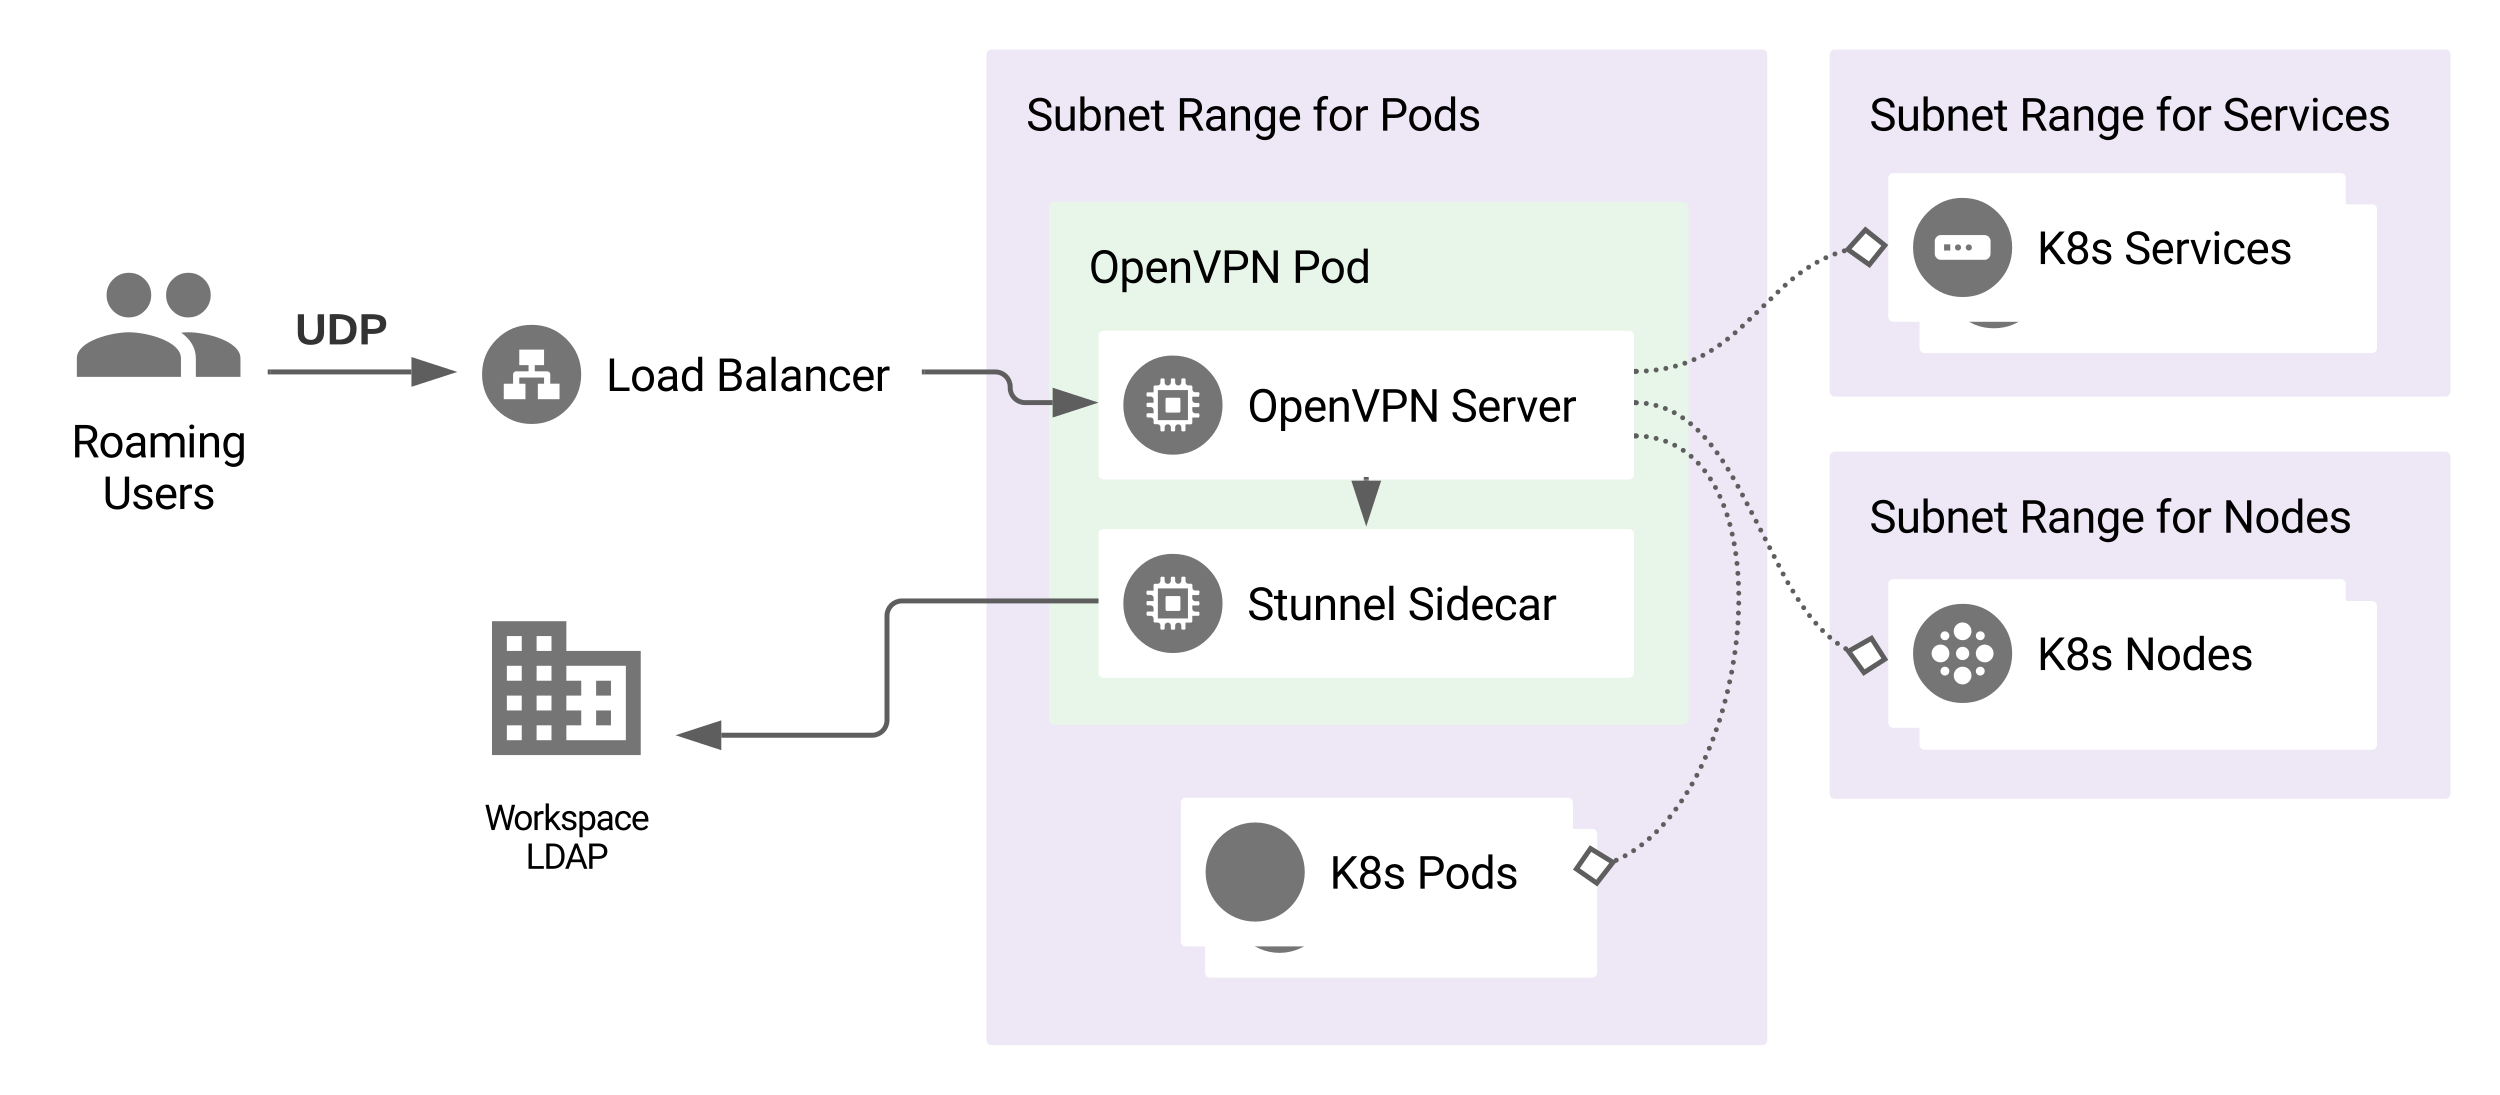 <svg xmlns="http://www.w3.org/2000/svg" xmlns:xlink="http://www.w3.org/1999/xlink" xmlns:lucid="lucid" width="1008.5" height="441.57"><g transform="translate(-307.559 -220.945)" lucid:page-tab-id="0_0"><path d="M705.5 242.94c0-1.1.9-2 2-2h310.97c1.1 0 2 .9 2 2v397.58c0 1.1-.9 2-2 2H707.5c-1.1 0-2-.9-2-2z" fill="#ede7f6"/><use xlink:href="#a" transform="matrix(1,0,0,1,721.512,256.945) translate(0 16.699)"/><use xlink:href="#b" transform="matrix(1,0,0,1,721.512,256.945) translate(60.504 16.699)"/><use xlink:href="#c" transform="matrix(1,0,0,1,721.512,256.945) translate(115.4 16.699)"/><use xlink:href="#d" transform="matrix(1,0,0,1,721.512,256.945) translate(142.462 16.699)"/><g filter="url(#e)"><path d="M327.56 308.98c0-1.1.9-2 2-2h84c1.1 0 2 .9 2 2v124c0 1.1-.9 2-2 2h-84c-1.1 0-2-.9-2-2z" fill="#fff"/><path d="M383.56 347.98c2.5 0 4.6-.88 6.36-2.64 1.76-1.76 2.64-3.88 2.64-6.36 0-2.5-.88-4.6-2.64-6.37-1.76-1.74-3.87-2.62-6.36-2.62-2.5 0-4.6.88-6.36 2.63-1.76 1.77-2.64 3.9-2.64 6.38s.88 4.6 2.64 6.36c1.75 1.76 3.87 2.64 6.36 2.64zm-24 0c2.5 0 4.6-.88 6.36-2.64 1.76-1.76 2.64-3.88 2.64-6.36 0-2.5-.88-4.6-2.64-6.37-1.75-1.74-3.87-2.62-6.36-2.62-2.5 0-4.6.88-6.36 2.63-1.76 1.77-2.64 3.9-2.64 6.38s.88 4.6 2.64 6.36c1.75 1.76 3.87 2.64 6.36 2.64zm0 6c-7 0-21 3.5-21 10.5v7.5h42v-7.5c0-7-14-10.5-21-10.5zm24 0c-.87 0-1.86.06-2.9.15 3.47 2.52 5.9 5.9 5.9 10.35v7.5h18v-7.5c0-7-14-10.5-21-10.5zm0 0" fill="#757575"/><use xlink:href="#f" transform="matrix(1,0,0,1,327.559,387.976) translate(8.782 16.494)"/><use xlink:href="#g" transform="matrix(1,0,0,1,327.559,387.976) translate(21.352 37.328)"/></g><g filter="url(#h)"><path d="M492.03 342.98c0-1.1.9-2 2-2h183.4c1.1 0 2 .9 2 2v56c0 1.1-.9 2-2 2h-183.4c-1.1 0-2-.9-2-2z" fill="#fff"/><path d="M522.03 350.98c-5.52 0-10.24 1.95-14.14 5.85-3.92 3.9-5.87 8.62-5.87 14.15 0 5.52 1.95 10.24 5.86 14.14 3.9 3.9 8.6 5.86 14.13 5.86 5.53 0 10.24-1.96 14.15-5.86 3.9-3.9 5.85-8.62 5.85-14.14 0-5.53-1.95-10.24-5.85-14.15-3.9-3.9-8.62-5.85-14.15-5.85zm11.25 30h-8.75v-6.25h2.5v-2.5h-10v2.5h2.5v6.25h-8.75v-6.25h3.75v-3.75c0-.35.13-.64.37-.9.24-.23.54-.35.88-.35h5v-2.5h-3.75v-6.25h10v6.25h-3.75v2.5h5c.35 0 .64.12.88.36.25.24.37.53.37.88v3.75h3.75z" fill="#757575"/><use xlink:href="#i" transform="matrix(1,0,0,1,552.031,360.976) translate(0 16.699)"/><use xlink:href="#j" transform="matrix(1,0,0,1,552.031,360.976) translate(44.35 16.699)"/></g><path d="M730.7 304.36c0-1.1.9-2 2-2h254c1.1 0 2 .9 2 2v207c0 1.1-.9 2-2 2h-254c-1.1 0-2-.9-2-2z" fill="#e8f5e9"/><use xlink:href="#k" transform="matrix(1,0,0,1,746.709,318.362) translate(0 16.699)"/><use xlink:href="#l" transform="matrix(1,0,0,1,746.709,318.362) translate(82.037 16.699)"/><g filter="url(#m)"><path d="M750.7 355.36c0-1.1.9-2 2-2h212c1.1 0 2 .9 2 2v56c0 1.1-.9 2-2 2h-212c-1.1 0-2-.9-2-2z" fill="#fff"/><path d="M774.64 389.43h12.14V377.3h-12.14v12.14zm3.1-8.57c0-.13.06-.23.14-.32.1-.1.2-.14.33-.15h5c.1 0 .2 0 .27.06.08.05.15.1.2.2.04.07.06.16.06.25v4.96c0 .1-.02.2-.07.27-.04.08-.1.14-.2.2-.07.04-.16.06-.25.06h-5c-.13-.03-.24-.08-.33-.18-.1-.1-.14-.22-.14-.36z" fill="#757575"/><path d="M780.7 363.36c-5.52 0-10.23 1.95-14.14 5.86-3.9 3.9-5.85 8.62-5.85 14.14 0 5.53 1.96 10.24 5.86 14.15 3.9 3.9 8.62 5.86 14.15 5.86 5.53 0 10.25-1.95 14.15-5.85 3.9-3.9 5.86-8.6 5.86-14.14 0-5.52-1.94-10.24-5.85-14.14-3.9-3.9-8.62-5.86-14.14-5.86zm10.68 16.17c0 .12-.05.23-.14.32-.08.1-.2.13-.32.14h-2.4v1.3c0 .65.55 1.2 1.2 1.2h1.2c.13 0 .24.03.34.13.1.1.14.2.14.33v.77c0 .12-.06.23-.14.32-.1.1-.2.13-.33.14h-2.4v1.3c0 .65.54 1.2 1.2 1.2h1.2c.12 0 .23.03.33.13s.14.2.14.33v.77c0 .12-.06.23-.14.32-.1.1-.2.13-.33.14h-2.4v2.2c0 .1-.02.2-.07.27-.04.08-.1.15-.2.2-.07.04-.16.07-.25.07h-2.23v2.4c0 .1-.05.22-.14.3-.1.1-.2.14-.32.15h-.76c-.08 0-.15-.03-.22-.07-.08-.04-.14-.1-.18-.18-.04-.07-.06-.14-.06-.22v-1.18c0-.65-.52-1.18-1.17-1.18h-.12c-.66 0-1.2.54-1.2 1.2v1.2c0 .08-.02.15-.06.22-.04.07-.1.12-.17.16-.07.04-.15.07-.23.07h-.8c-.08 0-.16-.03-.23-.07-.08-.04-.14-.1-.18-.17-.04-.08-.06-.15-.06-.24v-1.2c0-.65-.54-1.2-1.2-1.2h-.1c-.67 0-1.2.55-1.2 1.2v1.2c0 .13-.05.24-.14.33-.1.07-.2.12-.32.13h-.8c-.12 0-.23-.06-.32-.14-.08-.1-.13-.2-.14-.34v-1.27c0-.63-.5-1.13-1.1-1.13h-1.13c-.08 0-.18-.02-.26-.06-.08-.04-.14-.1-.2-.2-.04-.07-.06-.16-.06-.25v-1.1c0-.63-.5-1.12-1.1-1.12h-1.28c-.1 0-.16-.03-.24-.07-.07-.04-.12-.1-.16-.17-.04-.08-.07-.15-.07-.24v-.76c0-.1.03-.16.07-.23.04-.07.1-.13.16-.17.08-.04.15-.06.24-.06h2.38v-1.3c0-.67-.53-1.2-1.2-1.2h-1.18c-.13 0-.24-.05-.33-.15-.1-.1-.14-.2-.14-.34v-.8c0-.1.05-.22.14-.3.1-.1.2-.15.33-.15h2.38v-1.3c0-.66-.53-1.2-1.2-1.2h-1.18c-.13 0-.24-.03-.33-.12-.1-.1-.14-.2-.14-.33v-.8c0-.12.05-.22.14-.32.1-.1.2-.13.33-.13h2.38v-2.24c0-.1.02-.18.07-.26.05-.08.1-.15.2-.2.07-.04.17-.06.26-.06h1.13c.6 0 1.1-.5 1.1-1.12v-1.27c.02-.13.07-.24.15-.32.1-.1.2-.14.33-.14h.77c.13 0 .24.04.33.13.1.1.13.2.13.33v1.2c0 .66.54 1.2 1.2 1.2h.1c.67 0 1.2-.55 1.2-1.2v-1.2c0-.14.05-.25.15-.34.1-.1.2-.13.33-.13h.78c.13 0 .24.04.33.13.1.08.14.2.14.32v1.2c0 .66.54 1.2 1.2 1.2h.1c.67 0 1.2-.54 1.2-1.2v-1.2c0-.13.06-.24.14-.32.1-.1.2-.14.33-.14h.77c.13 0 .24.04.33.13.08.08.13.2.13.32v1.28c0 .62.5 1.12 1.12 1.12h1.12c.1 0 .18.02.26.07.08.05.15.1.2.2.04.07.07.16.07.25v1.12c0 .6.5 1.1 1.1 1.1h1.28c.13 0 .24.05.34.13.1.1.14.2.14.33v.38c0 .22-.1.24-.2.07z" fill="#757575"/><use xlink:href="#k" transform="matrix(1,0,0,1,810.709,373.362) translate(0 16.699)"/><use xlink:href="#n" transform="matrix(1,0,0,1,810.709,373.362) translate(82.037 16.699)"/></g><g filter="url(#m)"><path d="M750.7 435.36c0-1.1.9-2 2-2h212c1.1 0 2 .9 2 2v56c0 1.1-.9 2-2 2h-212c-1.1 0-2-.9-2-2z" fill="#fff"/><path d="M774.64 469.43h12.14V457.3h-12.14v12.14zm3.1-8.57c0-.13.06-.23.14-.32.1-.1.2-.14.33-.15h5c.1 0 .2 0 .27.06.08.05.15.1.2.2.04.07.06.16.06.25v4.96c0 .1-.02.2-.07.27-.04.08-.1.14-.2.2-.07.04-.16.06-.25.06h-5c-.13-.03-.24-.08-.33-.18-.1-.1-.14-.22-.14-.36z" fill="#757575"/><path d="M780.7 443.36c-5.52 0-10.23 1.95-14.14 5.86-3.9 3.9-5.85 8.62-5.85 14.14 0 5.53 1.96 10.24 5.86 14.15 3.9 3.9 8.62 5.86 14.15 5.86 5.53 0 10.25-1.95 14.15-5.85 3.9-3.9 5.86-8.6 5.86-14.14 0-5.52-1.94-10.24-5.85-14.14-3.9-3.9-8.62-5.86-14.14-5.86zm10.68 16.17c0 .12-.05.23-.14.32-.08.1-.2.13-.32.14h-2.4v1.3c0 .65.55 1.2 1.2 1.2h1.2c.13 0 .24.03.34.13.1.1.14.2.14.33v.77c0 .12-.06.23-.14.32-.1.1-.2.13-.33.14h-2.4v1.3c0 .65.54 1.2 1.2 1.2h1.2c.12 0 .23.03.33.13s.14.2.14.33v.77c0 .12-.06.23-.14.32-.1.1-.2.13-.33.14h-2.4v2.2c0 .1-.02.2-.07.27-.04.08-.1.15-.2.2-.07.04-.16.07-.25.07h-2.23v2.4c0 .1-.05.22-.14.3-.1.1-.2.14-.32.15h-.76c-.08 0-.15-.03-.22-.07-.08-.04-.14-.1-.18-.18-.04-.07-.06-.14-.06-.22v-1.18c0-.65-.52-1.18-1.17-1.18h-.12c-.66 0-1.2.54-1.2 1.2v1.2c0 .08-.02.15-.06.22-.04.07-.1.12-.17.16-.07.04-.15.07-.23.07h-.8c-.08 0-.16-.03-.23-.07-.08-.04-.14-.1-.18-.17-.04-.08-.06-.15-.06-.24v-1.2c0-.65-.54-1.2-1.2-1.2h-.1c-.67 0-1.2.55-1.2 1.2v1.2c0 .13-.05.24-.14.33-.1.07-.2.12-.32.13h-.8c-.12 0-.23-.06-.32-.14-.08-.1-.13-.2-.14-.34v-1.27c0-.63-.5-1.13-1.1-1.13h-1.13c-.08 0-.18-.02-.26-.06-.08-.04-.14-.1-.2-.2-.04-.07-.06-.16-.06-.25v-1.1c0-.63-.5-1.12-1.1-1.12h-1.28c-.1 0-.16-.03-.24-.07-.07-.04-.12-.1-.16-.17-.04-.08-.07-.15-.07-.24v-.76c0-.1.03-.16.07-.23.04-.07.1-.13.16-.17.08-.04.15-.06.24-.06h2.38v-1.3c0-.67-.53-1.2-1.2-1.2h-1.18c-.13 0-.24-.05-.33-.15-.1-.1-.14-.2-.14-.34v-.8c0-.1.05-.22.14-.3.1-.1.2-.15.33-.15h2.38v-1.3c0-.66-.53-1.2-1.2-1.2h-1.18c-.13 0-.24-.03-.33-.12-.1-.1-.14-.2-.14-.33v-.8c0-.12.05-.22.14-.32.1-.1.2-.13.33-.13h2.38v-2.24c0-.1.02-.18.07-.26.05-.08.1-.15.2-.2.07-.04.17-.06.26-.06h1.13c.6 0 1.1-.5 1.1-1.12v-1.27c.02-.13.07-.24.15-.32.1-.1.2-.14.33-.14h.77c.13 0 .24.04.33.13.1.1.13.2.13.33v1.2c0 .66.54 1.2 1.2 1.2h.1c.67 0 1.2-.55 1.2-1.2v-1.2c0-.14.05-.25.15-.34.1-.1.2-.13.33-.13h.78c.13 0 .24.04.33.13.1.08.14.2.14.32v1.2c0 .66.54 1.2 1.2 1.2h.1c.67 0 1.2-.54 1.2-1.2v-1.2c0-.13.06-.24.14-.32.1-.1.2-.14.33-.14h.77c.13 0 .24.04.33.13.08.08.13.2.13.32v1.28c0 .62.5 1.12 1.12 1.12h1.12c.1 0 .18.02.26.07.08.05.15.1.2.2.04.07.07.16.07.25v1.12c0 .6.5 1.1 1.1 1.1h1.28c.13 0 .24.05.34.13.1.1.14.2.14.33v.38c0 .22-.1.24-.2.07z" fill="#757575"/><use xlink:href="#o" transform="matrix(1,0,0,1,810.709,453.362) translate(0 16.699)"/><use xlink:href="#p" transform="matrix(1,0,0,1,810.709,453.362) translate(64.705 16.699)"/></g><g filter="url(#e)"><path d="M492.03 455.54c0-1.1.9-2 2-2h84c1.1 0 2 .9 2 2v124c0 1.1-.9 2-2 2h-84c-1.1 0-2-.9-2-2z" fill="#fff"/><path d="M536.03 482.54v-12h-30v54h60v-42zm-18 36h-6v-6h6zm0-12h-6v-6h6zm0-12h-6v-6h6zm0-12h-6v-6h6zm12 36h-6v-6h6zm0-12h-6v-6h6zm0-12h-6v-6h6zm0-12h-6v-6h6zm30 36h-24v-6h6v-6h-6v-6h6v-6h-6v-6h24zm-6-24h-6v6h6zm0 12h-6v6h6z" fill="#757575"/><use xlink:href="#q" transform="matrix(1,0,0,1,492.031,534.543) translate(10.922 20.245)"/><use xlink:href="#r" transform="matrix(1,0,0,1,492.031,534.543) translate(27.554 35.87)"/></g><path d="M680.43 370.98h28.64c3.3 0 6 2.68 6 6v.38c0 3.32 2.7 6 6 6h11.14" stroke="#5e5e5e" stroke-width="2" fill="none"/><path d="M680.46 371.98h-1.03v-2h1.03z" fill="#5e5e5e"/><path d="M747.47 383.36L733.2 388v-9.27z" stroke="#5e5e5e" stroke-width="2" fill="#5e5e5e"/><path d="M858.7 414.36v.5" stroke="#5e5e5e" stroke-width="2" fill="none"/><path d="M859.7 414.4h-2v-1.04h2z" fill="#5e5e5e"/><path d="M858.7 430.13l-4.63-14.27h9.27z" stroke="#5e5e5e" stroke-width="2" fill="#5e5e5e"/><path d="M416.56 370.98h56.97" stroke="#5e5e5e" stroke-width="2" fill="none"/><path d="M416.58 371.98h-1.02v-2h1.02z" fill="#5e5e5e"/><path d="M488.8 370.98l-14.27 4.63v-9.26z" stroke="#5e5e5e" stroke-width="2" fill="#5e5e5e"/><use xlink:href="#s" transform="matrix(1,0,0,1,426.612,345.643) translate(0 14.222)"/><path d="M749.7 463.36h-78.33c-3.3 0-6 2.7-6 6v42.18c0 3.32-2.7 6-6 6h-60.84" stroke="#5e5e5e" stroke-width="2" fill="none"/><path d="M750.7 464.36h-1.02v-2h1.03z" fill="#5e5e5e"/><path d="M583.27 517.54l14.26-4.63v9.28z" stroke="#5e5e5e" stroke-width="2" fill="#5e5e5e"/><path d="M1045.67 242.94c0-1.1.9-2 2-2h246.4c1.1 0 2 .9 2 2v136c0 1.1-.9 2-2 2h-246.4c-1.1 0-2-.9-2-2z" fill="#ede7f6"/><use xlink:href="#a" transform="matrix(1,0,0,1,1061.669,256.945) translate(0 16.699)"/><use xlink:href="#b" transform="matrix(1,0,0,1,1061.669,256.945) translate(60.504 16.699)"/><use xlink:href="#c" transform="matrix(1,0,0,1,1061.669,256.945) translate(115.4 16.699)"/><use xlink:href="#t" transform="matrix(1,0,0,1,1061.669,256.945) translate(142.462 16.699)"/><g filter="url(#u)"><path d="M1081.9 304.36c0-1.1.9-2 2-2h180.56c1.1 0 2 .9 2 2v56c0 1.1-.9 2-2 2H1083.9c-1.1 0-2-.9-2-2z" fill="#fff"/><path d="M1104.4 331.1h2.5v2.5h-2.5zM1108.77 332.36c0-.7.56-1.25 1.25-1.25.7 0 1.25.57 1.25 1.26 0 .7-.56 1.25-1.25 1.25-.7 0-1.25-.55-1.25-1.24z" fill="#757575"/><path d="M1111.9 312.36c-5.53 0-10.25 1.95-14.15 5.86-3.9 3.9-5.86 8.62-5.86 14.14 0 5.53 1.94 10.24 5.85 14.15 3.9 3.9 8.62 5.86 14.14 5.86 5.5 0 10.23-1.95 14.13-5.85 3.9-3.9 5.86-8.6 5.86-14.14 0-5.52-1.96-10.24-5.87-14.14-3.9-3.9-8.62-5.86-14.14-5.86zm11.24 22.5c0 .7-.25 1.28-.73 1.77-.48.5-1.07.73-1.76.73h-17.5c-.7 0-1.28-.24-1.77-.73-.48-.5-.73-1.08-.73-1.77v-5c0-.7.25-1.28.73-1.77.5-.5 1.08-.74 1.77-.74h17.5c.7 0 1.28.25 1.77.73.5.48.74 1.07.74 1.76z" fill="#757575"/><path d="M1113.14 332.36c0-.7.56-1.25 1.25-1.25.68 0 1.24.57 1.24 1.26 0 .7-.56 1.25-1.25 1.25-.7 0-1.26-.55-1.26-1.24z" fill="#757575"/><use xlink:href="#v" transform="matrix(1,0,0,1,1141.89,322.362) translate(0 16.699)"/><use xlink:href="#t" transform="matrix(1,0,0,1,1141.89,322.362) translate(35.13 16.699)"/></g><path d="M1045.67 405.15c0-1.1.9-2 2-2h246.4c1.1 0 2 .9 2 2v136c0 1.1-.9 2-2 2h-246.4c-1.1 0-2-.9-2-2z" fill="#ede7f6"/><use xlink:href="#a" transform="matrix(1,0,0,1,1061.669,419.15) translate(0 16.699)"/><use xlink:href="#b" transform="matrix(1,0,0,1,1061.669,419.15) translate(60.504 16.699)"/><use xlink:href="#c" transform="matrix(1,0,0,1,1061.669,419.15) translate(115.4 16.699)"/><use xlink:href="#w" transform="matrix(1,0,0,1,1061.669,419.15) translate(142.462 16.699)"/><g filter="url(#u)"><path d="M1081.9 464.38c0-1.1.9-2 2-2h180.56c1.1 0 2 .9 2 2v56c0 1.1-.9 2-2 2H1083.9c-1.1 0-2-.9-2-2z" fill="#fff"/><path d="M1111.9 472.38c-5.53 0-10.25 1.95-14.15 5.85-3.9 3.9-5.86 8.62-5.86 14.15 0 5.52 1.94 10.24 5.85 14.14 3.9 3.9 8.62 5.86 14.14 5.86 5.5 0 10.23-1.95 14.13-5.86 3.9-3.9 5.86-8.62 5.86-14.14 0-5.53-1.96-10.24-5.87-14.15-3.9-3.9-8.62-5.85-14.14-5.85zm7.13 11.07c.5 0 .9.18 1.26.53.34.35.5.77.5 1.26 0 .5-.16.92-.5 1.27-.36.35-.78.53-1.27.53-.5 0-.92-.18-1.27-.52s-.52-.77-.52-1.26c0-.32.08-.62.24-.9.16-.27.38-.5.65-.65.28-.17.58-.25.9-.25zm-14.28 17.85c-.5 0-.9-.17-1.26-.52s-.53-.77-.53-1.27c0-.48.17-.9.52-1.25.34-.35.76-.52 1.25-.52.5 0 .92.17 1.27.52s.52.77.52 1.26c0 .33-.08.63-.24.9-.16.3-.38.5-.65.66-.28.16-.58.24-.9.24zm-1.78-5.35c-.84 0-1.58-.25-2.24-.77-.66-.52-1.07-1.2-1.26-2-.2-.8-.1-1.6.26-2.35s.92-1.3 1.67-1.67c.75-.37 1.53-.45 2.35-.27.8.17 1.48.6 2 1.25s.78 1.4.78 2.23c0 .98-.35 1.83-1.04 2.52-.7.7-1.55 1.05-2.53 1.05zm1.78-8.92c-.5 0-.9-.18-1.26-.52s-.53-.77-.53-1.26c0-.5.17-.9.52-1.26.34-.35.76-.53 1.25-.53.5 0 .92.18 1.27.53.35.35.52.77.52 1.26 0 .5-.18.9-.53 1.26-.33.35-.75.5-1.25.5zm7.14 17.85c-1 0-1.84-.35-2.54-1.05-.7-.7-1.05-1.54-1.05-2.53 0-1 .36-1.83 1.06-2.53.7-.7 1.54-1.04 2.53-1.04.98 0 1.82.34 2.52 1.04s1.05 1.54 1.05 2.53c0 .64-.16 1.24-.48 1.8-.33.54-.77.98-1.32 1.3-.55.32-1.15.48-1.8.48zm-2.7-12.5c0-.63.2-1.18.6-1.67.4-.48.9-.8 1.5-.93.6-.14 1.2-.08 1.75.2.56.27.98.68 1.25 1.25.27.56.34 1.15.2 1.75-.14.6-.45 1.1-.94 1.5-.5.4-1.05.58-1.67.58-.75 0-1.38-.26-1.9-.78-.53-.52-.8-1.15-.8-1.9zm2.7-5.37c-1 0-1.84-.33-2.54-1.03s-1.05-1.54-1.05-2.53c0-1 .36-1.83 1.06-2.53.7-.7 1.54-1.03 2.53-1.03.98 0 1.82.34 2.52 1.04s1.05 1.55 1.05 2.54c0 .64-.16 1.24-.48 1.8-.33.54-.77.98-1.32 1.3-.55.32-1.15.47-1.8.47zm7.13 14.3c-.5 0-.92-.17-1.27-.52s-.52-.77-.52-1.27c0-.48.17-.9.52-1.25s.77-.52 1.27-.52.9.17 1.26.52c.34.35.5.77.5 1.26 0 .33-.07.63-.23.9-.16.3-.37.5-.65.66-.27.16-.57.24-.9.24zm1.78-5.36c-.82 0-1.56-.26-2.2-.78-.67-.52-1.1-1.2-1.27-2-.18-.8-.1-1.6.27-2.35.36-.74.92-1.3 1.67-1.66.75-.36 1.54-.45 2.35-.26.8.2 1.48.6 2 1.27.52.65.77 1.4.77 2.23 0 .64-.17 1.23-.5 1.8-.3.54-.75.97-1.3 1.3-.55.3-1.15.47-1.8.47z" fill="#757575"/><use xlink:href="#v" transform="matrix(1,0,0,1,1141.89,482.378) translate(0 16.699)"/><use xlink:href="#w" transform="matrix(1,0,0,1,1141.89,482.378) translate(35.13 16.699)"/></g><g filter="url(#x)"><path d="M793.7 556.33c0-1.1.9-2 2-2h154.17c1.1 0 2 .9 2 2v56c0 1.1-.9 2-2 2H795.7c-1.1 0-2-.9-2-2z" fill="#fff"/><path d="M803.7 584.33c0-11.04 8.96-20 20-20s20 8.96 20 20-8.96 20-20 20-20-8.96-20-20z" fill="#757575"/><use xlink:href="#v" transform="matrix(1,0,0,1,853.701,574.331) translate(0 16.699)"/><use xlink:href="#d" transform="matrix(1,0,0,1,853.701,574.331) translate(35.13 16.699)"/></g><g filter="url(#x)"><path d="M783.9 543.73c0-1.1.9-2 2-2H940.1c1.1 0 2 .9 2 2v56c0 1.1-.9 2-2 2H785.9c-1.1 0-2-.9-2-2z" fill="#fff"/><path d="M793.9 571.73c0-11.04 8.96-20 20-20 11.05 0 20 8.96 20 20 0 11.05-8.95 20-20 20-11.04 0-20-8.95-20-20z" fill="#757575"/><use xlink:href="#v" transform="matrix(1,0,0,1,843.906,561.732) translate(0 16.699)"/><use xlink:href="#d" transform="matrix(1,0,0,1,843.906,561.732) translate(35.13 16.699)"/></g><path d="M968.7 396.8c0 .54-.44 1-1 1-.54 0-1-.46-1-1 0-.56.46-1 1-1 .56 0 1 .44 1 1zm4 .27c0 .56-.44 1-1 1-.55 0-1-.44-1-1 0-.55.45-1 1-1 .56 0 1 .45 1 1zm3.94.73c0 .55-.45 1-1 1s-1-.45-1-1c0-.56.45-1 1-1s1 .44 1 1zm3.83 1.16c0 .55-.45 1-1 1s-1-.45-1-1 .45-1 1-1 1 .45 1 1zm3.67 1.6c0 .57-.45 1-1 1-.56 0-1-.43-1-1 0-.54.44-1 1-1 .55 0 1 .46 1 1zm3.44 2.06c0 .55-.45 1-1 1s-1-.45-1-1 .45-1 1-1 1 .45 1 1zm3.18 2.43c0 .55-.45 1-1 1s-1-.45-1-1 .45-1 1-1 1 .45 1 1zm2.88 2.78c0 .55-.44 1-1 1-.55 0-1-.45-1-1 0-.56.45-1 1-1 .56 0 1 .44 1 1zm2.6 3.04c0 .56-.45 1-1 1s-1-.44-1-1c0-.55.45-1 1-1s1 .45 1 1zm2.3 3.28c0 .55-.44 1-1 1-.54 0-1-.45-1-1 0-.56.46-1 1-1 .56 0 1 .44 1 1zm2.04 3.45c0 .55-.45 1-1 1s-1-.45-1-1c0-.56.45-1 1-1s1 .44 1 1zm1.78 3.58c0 .56-.45 1-1 1s-1-.44-1-1c0-.55.45-1 1-1s1 .45 1 1zm1.55 3.7c0 .55-.44 1-1 1-.55 0-1-.45-1-1s.45-1 1-1c.56 0 1 .45 1 1zm1.35 3.77c0 .56-.45 1-1 1-.56 0-1-.44-1-1 0-.55.44-1 1-1 .55 0 1 .45 1 1zm1.12 3.85c0 .55-.45 1-1 1s-1-.45-1-1 .45-1 1-1 1 .45 1 1zm.95 3.9c0 .54-.44 1-1 1-.55 0-1-.46-1-1 0-.56.45-1 1-1 .56 0 1 .44 1 1zm.8 3.9c0 .57-.45 1-1 1-.56 0-1-.43-1-1 0-.54.44-1 1-1 .55 0 1 .46 1 1zm.63 3.97c0 .55-.44 1-1 1-.55 0-1-.45-1-1s.45-1 1-1c.56 0 1 .45 1 1zm.5 3.97c0 .56-.44 1-1 1-.55 0-1-.44-1-1 0-.55.45-1 1-1 .56 0 1 .45 1 1zm.35 4c0 .55-.45 1-1 1-.56 0-1-.45-1-1 0-.56.44-1 1-1 .55 0 1 .44 1 1zm.22 4c0 .55-.45 1-1 1s-1-.45-1-1c0-.56.45-1 1-1s1 .44 1 1zm.13 4c0 .55-.45 1-1 1s-1-.45-1-1c0-.56.45-1 1-1s1 .44 1 1zm0 4c0 .55-.45 1-1 1-.56 0-1-.45-1-1s.44-1 1-1c.55 0 1 .45 1 1zm-.13 4c0 .56-.44 1-1 1-.55 0-1-.44-1-1 0-.55.45-1 1-1 .56 0 1 .45 1 1zm-.18 4c0 .56-.45 1-1 1-.56 0-1-.44-1-1 0-.55.44-1 1-1 .55 0 1 .45 1 1zm-.34 4c0 .55-.45 1-1 1s-1-.45-1-1 .45-1 1-1 1 .45 1 1zm-.4 3.98c0 .56-.46 1-1 1-.56 0-1-.44-1-1 0-.55.44-1 1-1 .54 0 1 .45 1 1zm-.5 3.98c0 .55-.46 1-1 1-.56 0-1-.45-1-1s.44-1 1-1c.54 0 1 .45 1 1zm-.63 3.95c0 .56-.45 1-1 1s-1-.44-1-1c0-.55.45-1 1-1s1 .45 1 1zm-.67 3.95c0 .56-.45 1-1 1s-1-.44-1-1c0-.55.45-1 1-1s1 .45 1 1zm-.82 3.92c0 .56-.45 1-1 1-.56 0-1-.44-1-1 0-.55.44-1 1-1 .55 0 1 .45 1 1zm-.87 3.92c0 .55-.43 1-1 1-.54 0-1-.45-1-1 0-.56.46-1 1-1 .57 0 1 .44 1 1zm-.98 3.88c0 .55-.45 1-1 1s-1-.45-1-1c0-.56.45-1 1-1s1 .44 1 1zm-1.07 3.86c0 .55-.45 1-1 1s-1-.45-1-1c0-.56.45-1 1-1s1 .44 1 1zm-1.16 3.83c0 .56-.46 1-1 1-.56 0-1-.44-1-1 0-.54.44-1 1-1 .54 0 1 .46 1 1zm-1.3 3.8c0 .56-.44 1-1 1-.55 0-1-.44-1-1 0-.55.45-1 1-1 .56 0 1 .45 1 1zm-1.34 3.78c0 .55-.45 1-1 1s-1-.45-1-1c0-.56.45-1 1-1s1 .44 1 1zm-1.48 3.72c0 .55-.44 1-1 1-.55 0-1-.45-1-1s.45-1 1-1c.56 0 1 .45 1 1zm-1.58 3.68c0 .55-.45 1-1 1s-1-.45-1-1 .45-1 1-1 1 .45 1 1zm-1.67 3.64c0 .55-.45 1-1 1-.56 0-1-.45-1-1s.44-1 1-1c.55 0 1 .45 1 1zm-1.78 3.6c0 .54-.45 1-1 1-.56 0-1-.46-1-1 0-.56.44-1 1-1 .55 0 1 .44 1 1zm-1.93 3.5c0 .55-.45 1-1 1s-1-.45-1-1 .45-1 1-1 1 .45 1 1zm-2.05 3.44c0 .56-.44 1-1 1-.55 0-1-.44-1-1 0-.55.45-1 1-1 .56 0 1 .45 1 1zm-2.17 3.37c0 .55-.44 1-1 1-.55 0-1-.45-1-1s.45-1 1-1c.56 0 1 .45 1 1zm-2.3 3.28c0 .56-.45 1-1 1s-1-.44-1-1c0-.55.45-1 1-1s1 .45 1 1zm-2.44 3.18c0 .55-.45 1-1 1-.56 0-1-.45-1-1s.44-1 1-1c.55 0 1 .45 1 1zm-2.6 3.05c0 .56-.44 1-1 1-.55 0-1-.44-1-1 0-.55.45-1 1-1 .56 0 1 .45 1 1zm-2.76 2.9c0 .55-.45 1-1 1s-1-.45-1-1 .45-1 1-1 1 .45 1 1zm-2.92 2.75c0 .55-.45 1-1 1s-1-.45-1-1c0-.56.45-1 1-1s1 .44 1 1zm-3.08 2.55c0 .55-.45 1-1 1-.56 0-1-.45-1-1s.44-1 1-1c.55 0 1 .45 1 1zm-3.25 2.34c0 .55-.45 1-1 1-.56 0-1-.45-1-1s.44-1 1-1c.55 0 1 .45 1 1zm-3.43 2.08c0 .55-.44 1-1 1-.55 0-1-.45-1-1s.45-1 1-1c.56 0 1 .45 1 1zm-3.58 1.8c0 .55-.44 1-1 1-.55 0-1-.45-1-1 0-.56.45-1 1-1 .56 0 1 .44 1 1z" fill="#5e5e5e"/><path d="M967.76 395.8l-.04 2-1-.03v-2z" fill="#5e5e5e"/><path d="M943.47 571.48l5.7-8.22 9.06 5.55-6.54 8.38z" stroke="#5e5e5e" stroke-width="2" fill="#fff"/><g filter="url(#u)"><path d="M1069.3 291.76c0-1.1.9-2 2-2h180.56c1.1 0 2 .9 2 2v56c0 1.1-.9 2-2 2H1071.3c-1.1 0-2-.9-2-2z" fill="#fff"/><path d="M1091.8 318.52h2.5v2.5h-2.5zM1096.17 319.77c0-.7.56-1.25 1.25-1.25.7 0 1.25.56 1.25 1.25 0 .7-.56 1.25-1.25 1.25-.7 0-1.25-.56-1.25-1.25z" fill="#757575"/><path d="M1099.3 299.76c-5.53 0-10.25 1.96-14.15 5.86-3.9 3.9-5.86 8.62-5.86 14.14 0 5.53 1.94 10.24 5.85 14.15 3.9 3.9 8.62 5.86 14.14 5.86 5.52 0 10.23-1.95 14.14-5.85 3.9-3.9 5.85-8.6 5.85-14.14 0-5.52-1.96-10.24-5.86-14.14-3.9-3.9-8.62-5.86-14.15-5.86zm11.24 22.5c0 .7-.24 1.28-.73 1.77-.48.5-1.06.73-1.76.73h-17.5c-.7 0-1.28-.24-1.76-.73-.5-.5-.74-1.07-.74-1.77v-5c0-.7.25-1.28.74-1.76.48-.5 1.07-.74 1.76-.74h17.5c.7 0 1.28.25 1.77.74.5.48.74 1.07.74 1.76z" fill="#757575"/><path d="M1100.54 319.77c0-.7.56-1.25 1.25-1.25.68 0 1.24.56 1.24 1.25 0 .7-.56 1.25-1.25 1.25-.7 0-1.26-.56-1.26-1.25z" fill="#757575"/><use xlink:href="#v" transform="matrix(1,0,0,1,1129.291,309.764) translate(0 16.699)"/><use xlink:href="#t" transform="matrix(1,0,0,1,1129.291,309.764) translate(35.13 16.699)"/></g><g filter="url(#u)"><path d="M1069.3 455.54c0-1.1.9-2 2-2h180.56c1.1 0 2 .9 2 2v56c0 1.1-.9 2-2 2H1071.3c-1.1 0-2-.9-2-2z" fill="#fff"/><path d="M1099.3 463.54c-5.53 0-10.25 1.96-14.15 5.86-3.9 3.9-5.86 8.62-5.86 14.14 0 5.53 1.94 10.24 5.85 14.15 3.9 3.9 8.62 5.84 14.14 5.84 5.52 0 10.23-1.95 14.14-5.85 3.9-3.92 5.85-8.63 5.85-14.16 0-5.52-1.96-10.24-5.86-14.14-3.9-3.9-8.62-5.86-14.15-5.86zm7.13 11.08c.5 0 .9.18 1.26.52.34.35.52.78.52 1.27 0 .5-.18.92-.53 1.27-.36.35-.78.52-1.27.52-.5 0-.92-.18-1.27-.53-.34-.35-.52-.77-.52-1.26 0-.3.08-.6.24-.9.16-.26.38-.48.66-.64.27-.16.57-.24.9-.24zm-14.27 17.85c-.5 0-.92-.18-1.27-.53-.36-.34-.53-.77-.53-1.26 0-.5.17-.92.52-1.26.34-.35.76-.53 1.26-.53s.9.17 1.26.52c.35.34.52.77.52 1.26 0 .32-.08.62-.24.9-.16.27-.38.5-.65.65-.28.16-.57.24-.9.24zm-1.8-5.35c-.83 0-1.57-.26-2.23-.78-.65-.52-1.07-1.18-1.26-2-.2-.8-.1-1.6.26-2.34.36-.75.92-1.3 1.67-1.68.75-.36 1.54-.45 2.35-.26.8.18 1.48.6 2 1.25.52.66.78 1.4.78 2.24 0 1-.35 1.83-1.04 2.53-.7.7-1.55 1.05-2.53 1.05zm1.8-8.92c-.5 0-.92-.18-1.27-.53-.36-.35-.53-.77-.53-1.26 0-.48.17-.9.52-1.26.34-.34.76-.52 1.26-.52s.9.18 1.26.52c.35.35.52.78.52 1.27 0 .5-.18.92-.52 1.26-.35.35-.77.52-1.26.52zm7.13 17.84c-1 0-1.84-.34-2.54-1.04s-1.04-1.54-1.04-2.53c0-1 .34-1.83 1.04-2.53.7-.7 1.54-1.04 2.53-1.04.98 0 1.82.34 2.52 1.04s1.05 1.54 1.05 2.53c0 .64-.16 1.23-.48 1.8-.33.54-.77.97-1.32 1.3-.55.3-1.15.47-1.8.47zm-2.68-12.5c0-.62.2-1.18.58-1.66.4-.5.9-.8 1.5-.94.6-.14 1.2-.08 1.75.2.57.26.98.68 1.25 1.24.28.57.34 1.15.2 1.76-.14.6-.45 1.1-.94 1.5-.5.38-1.04.58-1.67.58-.75 0-1.38-.26-1.9-.78-.52-.53-.78-1.16-.78-1.9zm2.67-5.36c-1 0-1.84-.34-2.54-1.04s-1.04-1.54-1.04-2.53c0-.98.34-1.82 1.04-2.52s1.54-1.05 2.53-1.05c.98 0 1.82.35 2.52 1.05.7.7 1.05 1.54 1.05 2.53 0 .65-.16 1.24-.48 1.8-.33.55-.77.98-1.32 1.3-.55.32-1.15.48-1.8.48zm7.13 14.3c-.5 0-.92-.2-1.27-.54-.34-.34-.52-.77-.52-1.26 0-.5.18-.92.52-1.26.35-.35.78-.53 1.27-.53.5 0 .9.17 1.26.52.34.34.52.77.52 1.26 0 .32-.08.62-.24.9-.16.27-.38.5-.66.65-.27.16-.57.24-.9.24zm1.8-5.37c-.85 0-1.6-.26-2.24-.78-.66-.52-1.08-1.18-1.27-2-.18-.8-.1-1.6.27-2.34.36-.76.92-1.3 1.67-1.67.75-.35 1.54-.44 2.35-.25.8.2 1.48.6 2 1.26.52.67.78 1.4.77 2.24 0 .64-.17 1.24-.5 1.8-.3.54-.74.98-1.3 1.3-.55.32-1.14.48-1.78.48z" fill="#757575"/><use xlink:href="#v" transform="matrix(1,0,0,1,1129.291,473.543) translate(0 16.699)"/><use xlink:href="#w" transform="matrix(1,0,0,1,1129.291,473.543) translate(35.13 16.699)"/></g><path d="M968.7 370.75c0 .55-.44 1-1 1-.54 0-1-.45-1-1s.46-1 1-1c.56 0 1 .45 1 1zm3.98-.16c0 .54-.45 1-1 1s-1-.46-1-1c0-.57.45-1 1-1s1 .43 1 1zm3.96-.4c0 .55-.45 1-1 1-.56 0-1-.45-1-1s.44-1 1-1c.55 0 1 .45 1 1zm3.92-.63c0 .56-.45 1-1 1s-1-.44-1-1c0-.55.45-1 1-1s1 .45 1 1zm3.87-.92c0 .55-.45 1-1 1s-1-.45-1-1 .45-1 1-1 1 .45 1 1zm3.8-1.17c0 .55-.45 1-1 1-.56 0-1-.45-1-1s.44-1 1-1c.55 0 1 .45 1 1zm3.7-1.47c0 .56-.46 1-1 1-.56 0-1-.44-1-1 0-.54.44-1 1-1 .54 0 1 .46 1 1zm3.57-1.7c0 .55-.44 1-1 1-.55 0-1-.45-1-1 0-.56.45-1 1-1 .56 0 1 .44 1 1zm3.45-2c0 .56-.45 1-1 1-.56 0-1-.44-1-1 0-.54.44-1 1-1 .55 0 1 .46 1 1zm3.3-2.2c0 .56-.44 1-1 1-.54 0-1-.44-1-1 0-.54.46-1 1-1 .56 0 1 .46 1 1zm3.2-2.37c0 .55-.46 1-1 1-.56 0-1-.45-1-1s.44-1 1-1c.54 0 1 .45 1 1zm3.05-2.54c0 .54-.45 1-1 1s-1-.46-1-1c0-.56.45-1 1-1s1 .44 1 1zm2.95-2.67c0 .56-.44 1-1 1-.55 0-1-.44-1-1 0-.55.45-1 1-1 .56 0 1 .45 1 1zm2.88-2.74c0 .54-.44 1-1 1-.55 0-1-.46-1-1 0-.56.45-1 1-1 .56 0 1 .44 1 1zm2.88-2.75c0 .55-.44 1-1 1-.54 0-1-.45-1-1s.46-1 1-1c.56 0 1 .45 1 1zm2.87-2.76c0 .54-.45 1-1 1s-1-.46-1-1c0-.57.45-1 1-1s1 .43 1 1zm2.86-2.78c0 .56-.45 1-1 1s-1-.44-1-1c0-.55.45-1 1-1s1 .45 1 1zm2.86-2.76c0 .55-.46 1-1 1-.57 0-1-.45-1-1s.43-1 1-1c.54 0 1 .45 1 1zm2.9-2.72c0 .56-.46 1-1 1-.56 0-1-.44-1-1 0-.55.44-1 1-1 .54 0 1 .45 1 1zm3-2.58c0 .56-.44 1-1 1-.54 0-1-.44-1-1 0-.55.46-1 1-1 .56 0 1 .45 1 1zm3.16-2.42c0 .55-.45 1-1 1s-1-.45-1-1 .45-1 1-1 1 .45 1 1zm3.3-2.24c0 .55-.46 1-1 1-.57 0-1-.45-1-1s.43-1 1-1c.54 0 1 .45 1 1zm3.4-2.04c0 .56-.45 1-1 1s-1-.44-1-1c0-.55.45-1 1-1s1 .45 1 1zm3.54-1.8c0 .55-.45 1-1 1s-1-.45-1-1 .45-1 1-1 1 .45 1 1zm3.67-1.53c0 .56-.45 1-1 1s-1-.44-1-1c0-.55.45-1 1-1s1 .45 1 1zm3.77-1.26c0 .55-.45 1-1 1s-1-.45-1-1 .45-1 1-1 1 .45 1 1zm3.85-.97c0 .55-.46 1-1 1-.56 0-1-.45-1-1 0-.56.44-1 1-1 .54 0 1 .44 1 1z" fill="#5e5e5e"/><path d="M967.76 371.75l-1.05.02v-2l1-.02z" fill="#5e5e5e"/><path d="M1067.9 319.92l-6.26 7.8-8.66-6.15 7.1-7.9z" stroke="#5e5e5e" stroke-width="2" fill="#fff"/><path d="M968.7 383.4c0 .54-.44 1-1 1-.54 0-1-.46-1-1 0-.57.46-1 1-1 .56 0 1 .43 1 1zm3.97.3c0 .56-.44 1-1 1-.55 0-1-.44-1-1 0-.55.45-1 1-1 .56 0 1 .45 1 1zm3.9.8c0 .54-.44 1-1 1-.55 0-1-.46-1-1 0-.56.45-1 1-1 .56 0 1 .44 1 1zm3.78 1.23c0 .55-.44 1-1 1-.55 0-1-.45-1-1 0-.56.45-1 1-1 .56 0 1 .44 1 1zm3.6 1.67c0 .55-.44 1-1 1-.54 0-1-.45-1-1s.46-1 1-1c.56 0 1 .45 1 1zm3.4 2.07c0 .55-.44 1-1 1-.54 0-1-.45-1-1 0-.56.46-1 1-1 .56 0 1 .44 1 1zm3.2 2.4c0 .54-.46 1-1 1-.56 0-1-.46-1-1 0-.57.44-1 1-1 .54 0 1 .43 1 1zm2.96 2.64c0 .56-.44 1-1 1-.54 0-1-.44-1-1 0-.55.46-1 1-1 .56 0 1 .45 1 1zm2.76 2.9c0 .54-.45 1-1 1-.56 0-1-.46-1-1 0-.56.44-1 1-1 .55 0 1 .44 1 1zm2.56 3.03c0 .55-.44 1-1 1-.55 0-1-.45-1-1s.45-1 1-1c.56 0 1 .45 1 1zm2.4 3.17c0 .55-.44 1-1 1-.55 0-1-.45-1-1s.45-1 1-1c.56 0 1 .45 1 1zm2.27 3.27c0 .55-.46 1-1 1-.56 0-1-.45-1-1s.44-1 1-1c.54 0 1 .45 1 1zm2.15 3.34c0 .57-.45 1-1 1s-1-.43-1-1c0-.54.45-1 1-1s1 .46 1 1zm2.02 3.44c0 .55-.45 1-1 1s-1-.45-1-1 .45-1 1-1 1 .45 1 1zm1.98 3.46c0 .55-.45 1-1 1-.56 0-1-.45-1-1 0-.56.44-1 1-1 .55 0 1 .44 1 1zm1.84 3.52c0 .56-.46 1-1 1-.56 0-1-.44-1-1 0-.55.44-1 1-1 .54 0 1 .45 1 1zm1.84 3.53c0 .55-.45 1-1 1-.56 0-1-.45-1-1s.44-1 1-1c.55 0 1 .45 1 1zm1.84 3.53c0 .55-.45 1-1 1s-1-.45-1-1 .45-1 1-1 1 .45 1 1zm1.83 3.53c0 .56-.43 1-1 1-.54 0-1-.44-1-1 0-.54.46-1 1-1 .57 0 1 .46 1 1zm1.82 3.56c0 .55-.44 1-1 1-.55 0-1-.45-1-1 0-.56.45-1 1-1 .56 0 1 .44 1 1zm1.82 3.54c0 .55-.45 1-1 1-.56 0-1-.45-1-1s.44-1 1-1c.55 0 1 .45 1 1zm1.8 3.54c0 .56-.44 1-1 1-.55 0-1-.44-1-1 0-.55.45-1 1-1 .56 0 1 .45 1 1zm1.82 3.55c0 .54-.45 1-1 1s-1-.46-1-1c0-.56.45-1 1-1s1 .44 1 1zm1.8 3.53c0 .55-.44 1-1 1-.54 0-1-.45-1-1s.46-1 1-1c.56 0 1 .45 1 1zm1.82 3.55c0 .55-.45 1-1 1s-1-.45-1-1c0-.56.45-1 1-1s1 .44 1 1zm1.9 3.5c0 .54-.44 1-1 1-.54 0-1-.46-1-1 0-.57.46-1 1-1 .56 0 1 .43 1 1zm2.03 3.4c0 .57-.43 1-1 1-.54 0-1-.43-1-1 0-.54.46-1 1-1 .57 0 1 .46 1 1zm2.13 3.38c0 .56-.45 1-1 1s-1-.44-1-1c0-.55.45-1 1-1s1 .45 1 1zm2.22 3.3c0 .56-.45 1-1 1s-1-.44-1-1c0-.55.45-1 1-1s1 .45 1 1zm2.36 3.2c0 .56-.44 1-1 1-.54 0-1-.44-1-1 0-.54.46-1 1-1 .56 0 1 .46 1 1zm2.54 3.08c0 .55-.45 1-1 1s-1-.45-1-1 .45-1 1-1 1 .45 1 1zm2.7 2.92c0 .55-.44 1-1 1-.54 0-1-.45-1-1s.46-1 1-1c.56 0 1 .45 1 1zm2.9 2.72c0 .55-.44 1-1 1-.54 0-1-.45-1-1s.46-1 1-1c.56 0 1 .45 1 1zm3.13 2.47c0 .56-.45 1-1 1-.56 0-1-.44-1-1 0-.55.44-1 1-1 .55 0 1 .45 1 1zm3.34 2.16c0 .56-.44 1-1 1-.54 0-1-.44-1-1 0-.55.46-1 1-1 .56 0 1 .45 1 1zm3.57 1.78c0 .56-.45 1-1 1s-1-.44-1-1c0-.55.45-1 1-1s1 .45 1 1z" fill="#5e5e5e"/><path d="M967.76 382.4l-.05 2-1-.04v-2z" fill="#5e5e5e"/><path d="M1067.9 486.86l-8.4 5.4-6.24-8.6 9.25-5.22z" stroke="#5e5e5e" stroke-width="2" fill="#fff"/><defs><path d="M631-137c179 0 314-70 314-231 0-71-25-127-75-166s-141-77-272-115c-165-47-285-106-360-175s-112-154-112-255c0-245 231-397 495-397 206 0 369 89 449 218 43 68 65 142 65 223H942c0-184-129-283-321-283-172 0-299 76-301 236 0 59 26 109 76 150s135 78 256 113c205 59 345 116 436 256 35 53 50 119 50 193-2 256-231 398-507 390C333 12 90-129 80-422h193c0 187 160 285 358 285" id="y"/><path d="M491 20c-241-1-355-148-355-398v-704h185v699c0 164 67 246 200 246 141 0 235-53 282-158v-787h185V0H812l-4-107C736-22 630 20 491 20" id="z"/><path d="M634-1102c292 0 422 254 422 573 0 298-143 547-420 549-137 0-242-48-317-145L310 0H140v-1536h185v573c75-93 178-139 309-139zm-44 965c207 0 281-175 281-413 0-224-79-395-283-395-122 0-210 57-263 170v468c57 113 145 170 265 170" id="A"/><path d="M589-945c-131 0-219 81-264 174V0H140v-1082h175l6 136c83-104 191-156 324-156 229 0 346 129 346 387V0H806v-716c-2-153-65-229-217-229" id="B"/><path d="M599-131c141 0 220-65 285-146l113 88C906-50 770 20 589 20 281 21 93-214 93-545c0-223 93-397 233-485 74-48 154-72 240-72 300 2 449 218 445 537v77H278c0 197 129 357 321 357zm227-509c-3-180-88-310-260-310-170 0-264 140-282 310h542" id="C"/><path d="M456 20C285 20 205-92 206-268v-671H9v-143h197v-262h185v262h202v143H391v671c-9 125 92 149 207 118V0c-49 13-96 20-142 20" id="D"/><g id="a"><use transform="matrix(0.009,0,0,0.009,0,0)" xlink:href="#y"/><use transform="matrix(0.009,0,0,0.009,10.679,0)" xlink:href="#z"/><use transform="matrix(0.009,0,0,0.009,20.602,0)" xlink:href="#A"/><use transform="matrix(0.009,0,0,0.009,30.7,0)" xlink:href="#B"/><use transform="matrix(0.009,0,0,0.009,40.632,0)" xlink:href="#C"/><use transform="matrix(0.009,0,0,0.009,50.168,0)" xlink:href="#D"/></g><path d="M1161-1018c0 201-122 330-278 388l342 618V0h-206L703-589H361V0H168v-1456h482c310-2 511 139 511 438zm-193 0c0-187-120-280-313-280H361v552h295c179 3 313-101 312-272" id="E"/><path d="M561-1102c238-4 403 126 403 351v498c0 99 13 178 38 237V0H808c-11-21-19-59-26-114C696-25 593 20 474 20c-199 0-368-130-365-320 4-251 214-359 490-356h180v-85c-1-135-86-212-229-212-115 0-232 67-233 171H131c20-205 206-316 430-320zM294-326c0 117 90 185 207 185 122 0 239-75 278-162v-222H634c-227 0-340 66-340 199" id="F"/><path d="M521 20C240 20 96-239 96-550c0-303 147-552 427-552 132 0 235 47 309 140l9-120h169V-26c4 277-183 454-459 452-165-1-334-81-400-187l96-111c79 98 176 147 291 147 180 1 288-109 286-290v-93C750-23 649 20 521 20zm48-965c-209 0-287 178-287 416 0 217 86 392 285 392 117 0 202-53 257-159v-494c-57-103-142-155-255-155" id="G"/><g id="b"><use transform="matrix(0.009,0,0,0.009,0,0)" xlink:href="#E"/><use transform="matrix(0.009,0,0,0.009,11.083,0)" xlink:href="#F"/><use transform="matrix(0.009,0,0,0.009,20.874,0)" xlink:href="#B"/><use transform="matrix(0.009,0,0,0.009,30.806,0)" xlink:href="#G"/><use transform="matrix(0.009,0,0,0.009,40.904,0)" xlink:href="#C"/></g><path d="M704-1390c-164-38-297 28-288 194v114h231v143H416V0H231v-939H60v-143h171v-111c-12-274 208-416 483-347" id="H"/><path d="M584 20C278 26 81-227 91-551c10-320 175-545 491-551 308-5 503 247 494 573-9 322-175 543-492 549zm-2-970c-208 0-305 185-305 421 0 216 106 398 307 398 211 0 307-186 307-420 0-214-109-399-309-399" id="I"/><path d="M663-916c-163-27-288 18-338 148V0H140v-1082h180l3 125c61-97 147-145 258-145 36 0 63 5 82 14v172" id="J"/><g id="c"><use transform="matrix(0.009,0,0,0.009,0,0)" xlink:href="#H"/><use transform="matrix(0.009,0,0,0.009,6.249,0)" xlink:href="#I"/><use transform="matrix(0.009,0,0,0.009,16.515,0)" xlink:href="#J"/></g><path d="M1216-1011c-1 297-202 441-512 441H361V0H169v-1456h537c297-6 510 164 510 445zm-192 2c1-178-126-288-307-289H361v571h345c196 1 318-92 318-282" id="K"/><path d="M520 20C244 20 95-247 95-550c0-298 151-550 427-552 127 0 227 43 301 130v-564h185V0H838l-9-116C755-25 652 20 520 20zm48-965c-210 0-288 177-288 416 0 218 87 392 286 392 117 0 203-53 257-158v-497c-55-102-140-153-255-153" id="L"/><path d="M538-131c121 0 232-49 232-156 0-50-20-88-56-117-73-60-334-92-420-143-92-55-162-110-162-238 0-190 192-317 400-317 223 0 414 129 413 338H759c0-108-110-186-227-186-119 0-215 53-215 159 0 45 18 78 53 101 76 52 331 90 416 139 98 57 169 115 169 251C955-92 760 20 538 20c-176 0-314-68-386-174-38-55-57-115-57-179h185c6 129 116 202 258 202" id="M"/><g id="d"><use transform="matrix(0.009,0,0,0.009,0,0)" xlink:href="#K"/><use transform="matrix(0.009,0,0,0.009,11.241,0)" xlink:href="#I"/><use transform="matrix(0.009,0,0,0.009,21.507,0)" xlink:href="#L"/><use transform="matrix(0.009,0,0,0.009,31.658,0)" xlink:href="#M"/></g><path d="M1240-945c-141 0-250 95-250 227V0H804v-709c0-157-77-236-231-236-121 0-204 52-249 155V0H139v-1082h175l5 120c79-93 186-140 321-140 151 0 254 58 309 174 69-98 181-174 345-174 237 0 362 126 362 377V0h-185v-714c-2-159-67-231-231-231" id="N"/><path d="M341 0H156v-1082h185V0zm-91-1264c-68 0-108-42-109-105 0-62 41-107 109-107s110 44 110 107-42 105-110 105" id="O"/><g id="f"><use transform="matrix(0.009,0,0,0.009,0,0)" xlink:href="#E"/><use transform="matrix(0.009,0,0,0.009,10.947,0)" xlink:href="#I"/><use transform="matrix(0.009,0,0,0.009,21.086,0)" xlink:href="#F"/><use transform="matrix(0.009,0,0,0.009,30.756,0)" xlink:href="#N"/><use transform="matrix(0.009,0,0,0.009,46.339,0)" xlink:href="#O"/><use transform="matrix(0.009,0,0,0.009,50.653,0)" xlink:href="#B"/><use transform="matrix(0.009,0,0,0.009,60.462,0)" xlink:href="#G"/></g><path d="M665-137c214 0 337-121 336-332v-987h193v990c-3 300-218 486-529 486-309 0-526-181-525-484v-992h190v986c-1 210 123 333 335 333" id="P"/><g id="g"><use transform="matrix(0.009,0,0,0.009,0,0)" xlink:href="#P"/><use transform="matrix(0.009,0,0,0.009,11.528,0)" xlink:href="#M"/><use transform="matrix(0.009,0,0,0.009,20.695,0)" xlink:href="#C"/><use transform="matrix(0.009,0,0,0.009,30.114,0)" xlink:href="#J"/><use transform="matrix(0.009,0,0,0.009,36.13,0)" xlink:href="#M"/></g><filter id="e" filterUnits="objectBoundingBox" x="-.02" y="0" width="1.03" height="1.02"><feOffset result="offOut" in="SourceAlpha" dy="1"/><feGaussianBlur result="blurOut" in="offOut" stdDeviation=".75"/><feColorMatrix result="colorOut" in="blurOut" values="0 0 0 0 0 0 0 0 0 0 0 0 0 0 0 0 0 0 0.4 0"/><feBlend in="SourceGraphic" in2="colorOut"/></filter><path d="M362-157h690V0H169v-1456h193v1299" id="Q"/><g id="i"><use transform="matrix(0.009,0,0,0.009,0,0)" xlink:href="#Q"/><use transform="matrix(0.009,0,0,0.009,9.686,0)" xlink:href="#I"/><use transform="matrix(0.009,0,0,0.009,19.951,0)" xlink:href="#F"/><use transform="matrix(0.009,0,0,0.009,29.742,0)" xlink:href="#L"/></g><path d="M1160-420C1159-145 963 0 674 0H169v-1456h476c294-1 476 112 476 388 0 153-99 253-216 302 146 38 255 167 255 346zM678-157c171 2 289-95 289-261 0-175-95-263-286-263H361v524h317zm250-912c-2-172-104-229-283-229H361v463h290c157 3 278-84 277-234" id="R"/><path d="M341 0H156v-1536h185V0" id="S"/><path d="M277-555c0 244 77 420 297 424 127 2 249-93 255-210h175C980-127 805 20 574 20 258 20 81-222 92-562c11-319 164-533 481-540 237-5 426 165 431 392H829c-7-133-115-242-256-240-209 4-296 166-296 395" id="T"/><g id="j"><use transform="matrix(0.009,0,0,0.009,0,0)" xlink:href="#R"/><use transform="matrix(0.009,0,0,0.009,11.206,0)" xlink:href="#F"/><use transform="matrix(0.009,0,0,0.009,20.997,0)" xlink:href="#S"/><use transform="matrix(0.009,0,0,0.009,25.365,0)" xlink:href="#F"/><use transform="matrix(0.009,0,0,0.009,35.156,0)" xlink:href="#B"/><use transform="matrix(0.009,0,0,0.009,45.088,0)" xlink:href="#T"/><use transform="matrix(0.009,0,0,0.009,54.51,0)" xlink:href="#C"/><use transform="matrix(0.009,0,0,0.009,64.046,0)" xlink:href="#J"/></g><filter id="h" filterUnits="objectBoundingBox" x="-.01" y="-.01" width="1.02" height="1.05"><feOffset result="offOut" in="SourceAlpha" dy="1"/><feGaussianBlur result="blurOut" in="offOut" stdDeviation=".75"/><feColorMatrix result="colorOut" in="blurOut" values="0 0 0 0 0 0 0 0 0 0 0 0 0 0 0 0 0 0 0.4 0"/><feBlend in="SourceGraphic" in2="colorOut"/></filter><path d="M703-1476c426 0 599 333 586 795-11 408-187 701-584 701-422 0-587-333-587-793 0-282 106-507 280-617 89-56 190-86 305-86zm2 1333c312 0 393-279 393-632 0-308-116-536-395-536-269 0-394 232-394 523v107c-4 298 123 538 396 538" id="U"/><path d="M632-1102c291 0 422 251 422 573 0 297-141 548-419 549-131 0-235-42-310-125v521H140v-1498h169l9 120c75-93 180-140 314-140zm-53 971c207 0 290-180 290-419 0-218-92-395-292-395-112 0-196 50-252 149v517c55 99 140 148 254 148" id="V"/><path d="M651-255l416-1201h210L737 0H567L28-1456h209" id="W"/><path d="M1288 0h-193L362-1122V0H169v-1456h193l735 1127v-1127h191V0" id="X"/><g id="k"><use transform="matrix(0.009,0,0,0.009,0,0)" xlink:href="#U"/><use transform="matrix(0.009,0,0,0.009,12.375,0)" xlink:href="#V"/><use transform="matrix(0.009,0,0,0.009,22.474,0)" xlink:href="#C"/><use transform="matrix(0.009,0,0,0.009,32.01,0)" xlink:href="#B"/><use transform="matrix(0.009,0,0,0.009,41.941,0)" xlink:href="#W"/><use transform="matrix(0.009,0,0,0.009,53.394,0)" xlink:href="#K"/><use transform="matrix(0.009,0,0,0.009,64.749,0)" xlink:href="#X"/></g><g id="l"><use transform="matrix(0.009,0,0,0.009,0,0)" xlink:href="#K"/><use transform="matrix(0.009,0,0,0.009,11.241,0)" xlink:href="#I"/><use transform="matrix(0.009,0,0,0.009,21.507,0)" xlink:href="#L"/></g><path d="M497-251l268-831h189L566 0H425L33-1082h189" id="Y"/><g id="n"><use transform="matrix(0.009,0,0,0.009,0,0)" xlink:href="#y"/><use transform="matrix(0.009,0,0,0.009,10.679,0)" xlink:href="#C"/><use transform="matrix(0.009,0,0,0.009,20.215,0)" xlink:href="#J"/><use transform="matrix(0.009,0,0,0.009,26.464,0)" xlink:href="#Y"/><use transform="matrix(0.009,0,0,0.009,35.068,0)" xlink:href="#C"/><use transform="matrix(0.009,0,0,0.009,44.604,0)" xlink:href="#J"/></g><filter id="m" filterUnits="objectBoundingBox" x="-.01" y="-.01" width="1.01" height="1.05"><feOffset result="offOut" in="SourceAlpha" dy="1"/><feGaussianBlur result="blurOut" in="offOut" stdDeviation=".75"/><feColorMatrix result="colorOut" in="blurOut" values="0 0 0 0 0 0 0 0 0 0 0 0 0 0 0 0 0 0 0.4 0"/><feBlend in="SourceGraphic" in2="colorOut"/></filter><g id="o"><use transform="matrix(0.009,0,0,0.009,0,0)" xlink:href="#y"/><use transform="matrix(0.009,0,0,0.009,10.679,0)" xlink:href="#D"/><use transform="matrix(0.009,0,0,0.009,16.559,0)" xlink:href="#z"/><use transform="matrix(0.009,0,0,0.009,26.481,0)" xlink:href="#B"/><use transform="matrix(0.009,0,0,0.009,36.413,0)" xlink:href="#B"/><use transform="matrix(0.009,0,0,0.009,46.345,0)" xlink:href="#C"/><use transform="matrix(0.009,0,0,0.009,55.881,0)" xlink:href="#S"/></g><g id="p"><use transform="matrix(0.009,0,0,0.009,0,0)" xlink:href="#y"/><use transform="matrix(0.009,0,0,0.009,10.679,0)" xlink:href="#O"/><use transform="matrix(0.009,0,0,0.009,15.047,0)" xlink:href="#L"/><use transform="matrix(0.009,0,0,0.009,25.198,0)" xlink:href="#C"/><use transform="matrix(0.009,0,0,0.009,34.734,0)" xlink:href="#T"/><use transform="matrix(0.009,0,0,0.009,44.156,0)" xlink:href="#F"/><use transform="matrix(0.009,0,0,0.009,53.947,0)" xlink:href="#J"/></g><path d="M483-459l28 192 41-173 288-1016h162l281 1016 40 176 31-196 226-996h193L1420 0h-175L945-1061l-23-111-23 111L588 0H413L61-1456h192" id="Z"/><path d="M442-501L326-380V0H141v-1536h185v929c135-169 291-317 436-475h225L566-630 1036 0H819" id="aa"/><g id="q"><use transform="matrix(0.007,0,0,0.007,0,0)" xlink:href="#Z"/><use transform="matrix(0.007,0,0,0.007,11.628,0)" xlink:href="#I"/><use transform="matrix(0.007,0,0,0.007,19.233,0)" xlink:href="#J"/><use transform="matrix(0.007,0,0,0.007,23.745,0)" xlink:href="#aa"/><use transform="matrix(0.007,0,0,0.007,30.503,0)" xlink:href="#M"/><use transform="matrix(0.007,0,0,0.007,37.378,0)" xlink:href="#V"/><use transform="matrix(0.007,0,0,0.007,44.859,0)" xlink:href="#F"/><use transform="matrix(0.007,0,0,0.007,52.112,0)" xlink:href="#T"/><use transform="matrix(0.007,0,0,0.007,59.091,0)" xlink:href="#C"/></g><path d="M1222-777c17 480-206 763-650 777H169v-1456h411c408 9 627 269 642 679zm-190 4c3-312-149-522-447-525H361v1141h202c308 0 473-209 469-531v-85" id="ab"/><path d="M973-380H363L226 0H28l556-1456h168L1309 0h-197zM421-538h495l-248-681" id="ac"/><g id="r"><use transform="matrix(0.007,0,0,0.007,0,0)" xlink:href="#Q"/><use transform="matrix(0.007,0,0,0.007,7.175,0)" xlink:href="#ab"/><use transform="matrix(0.007,0,0,0.007,15.782,0)" xlink:href="#ac"/><use transform="matrix(0.007,0,0,0.007,24.48,0)" xlink:href="#K"/></g><path fill="#333" d="M238-95c0 69-44 99-111 99C63 4 22-25 22-93v-155h51v151c-1 38 19 59 55 60 90 1 49-130 58-211h52v153" id="ad"/><path fill="#333" d="M24-248c120-7 223 5 221 122C244-46 201 0 124 0H24v-248zM76-40c74 7 117-18 117-86 0-67-45-88-117-82v168" id="ae"/><path fill="#333" d="M24-248c93 1 206-16 204 79-1 75-69 88-152 82V0H24v-248zm52 121c47 0 100 7 100-41 0-47-54-39-100-39v80" id="af"/><g id="s"><use transform="matrix(0.049,0,0,0.049,0,0)" xlink:href="#ad"/><use transform="matrix(0.049,0,0,0.049,12.79,0)" xlink:href="#ae"/><use transform="matrix(0.049,0,0,0.049,25.58,0)" xlink:href="#af"/></g><g id="t"><use transform="matrix(0.009,0,0,0.009,0,0)" xlink:href="#y"/><use transform="matrix(0.009,0,0,0.009,10.679,0)" xlink:href="#C"/><use transform="matrix(0.009,0,0,0.009,20.215,0)" xlink:href="#J"/><use transform="matrix(0.009,0,0,0.009,26.464,0)" xlink:href="#Y"/><use transform="matrix(0.009,0,0,0.009,35.183,0)" xlink:href="#O"/><use transform="matrix(0.009,0,0,0.009,39.551,0)" xlink:href="#T"/><use transform="matrix(0.009,0,0,0.009,48.973,0)" xlink:href="#C"/><use transform="matrix(0.009,0,0,0.009,58.509,0)" xlink:href="#M"/></g><path d="M539-677L361-492V0H169v-1456h192v720l647-720h232L667-813 1285 0h-230" id="ag"/><path d="M575-1476c247 0 432 154 429 400-2 161-97 271-213 327 135 56 245 179 247 356 3 257-200 413-463 413-265 0-466-156-463-413 2-176 108-302 243-357-115-56-207-166-209-326-4-246 181-400 429-400zm0 1345c168 0 278-101 278-266 0-161-118-276-280-276-163 0-276 113-276 276 0 167 108 266 278 266zm244-942c0-143-104-251-244-251-146 0-244 102-244 251 0 145 98 248 244 248s244-103 244-248" id="ah"/><g id="v"><use transform="matrix(0.009,0,0,0.009,0,0)" xlink:href="#ag"/><use transform="matrix(0.009,0,0,0.009,11.285,0)" xlink:href="#ah"/><use transform="matrix(0.009,0,0,0.009,21.393,0)" xlink:href="#M"/></g><filter id="u" filterUnits="objectBoundingBox" x="-.01" y="-.01" width="1.02" height="1.05"><feOffset result="offOut" in="SourceAlpha" dy="1"/><feGaussianBlur result="blurOut" in="offOut" stdDeviation=".75"/><feColorMatrix result="colorOut" in="blurOut" values="0 0 0 0 0 0 0 0 0 0 0 0 0 0 0 0 0 0 0.4 0"/><feBlend in="SourceGraphic" in2="colorOut"/></filter><g id="w"><use transform="matrix(0.009,0,0,0.009,0,0)" xlink:href="#X"/><use transform="matrix(0.009,0,0,0.009,12.832,0)" xlink:href="#I"/><use transform="matrix(0.009,0,0,0.009,23.098,0)" xlink:href="#L"/><use transform="matrix(0.009,0,0,0.009,33.249,0)" xlink:href="#C"/><use transform="matrix(0.009,0,0,0.009,42.785,0)" xlink:href="#M"/></g><filter id="x" filterUnits="objectBoundingBox" x="-.01" y="-.01" width="1.02" height="1.05"><feOffset result="offOut" in="SourceAlpha" dy="1"/><feGaussianBlur result="blurOut" in="offOut" stdDeviation=".75"/><feColorMatrix result="colorOut" in="blurOut" values="0 0 0 0 0 0 0 0 0 0 0 0 0 0 0 0 0 0 0.4 0"/><feBlend in="SourceGraphic" in2="colorOut"/></filter></defs></g></svg>